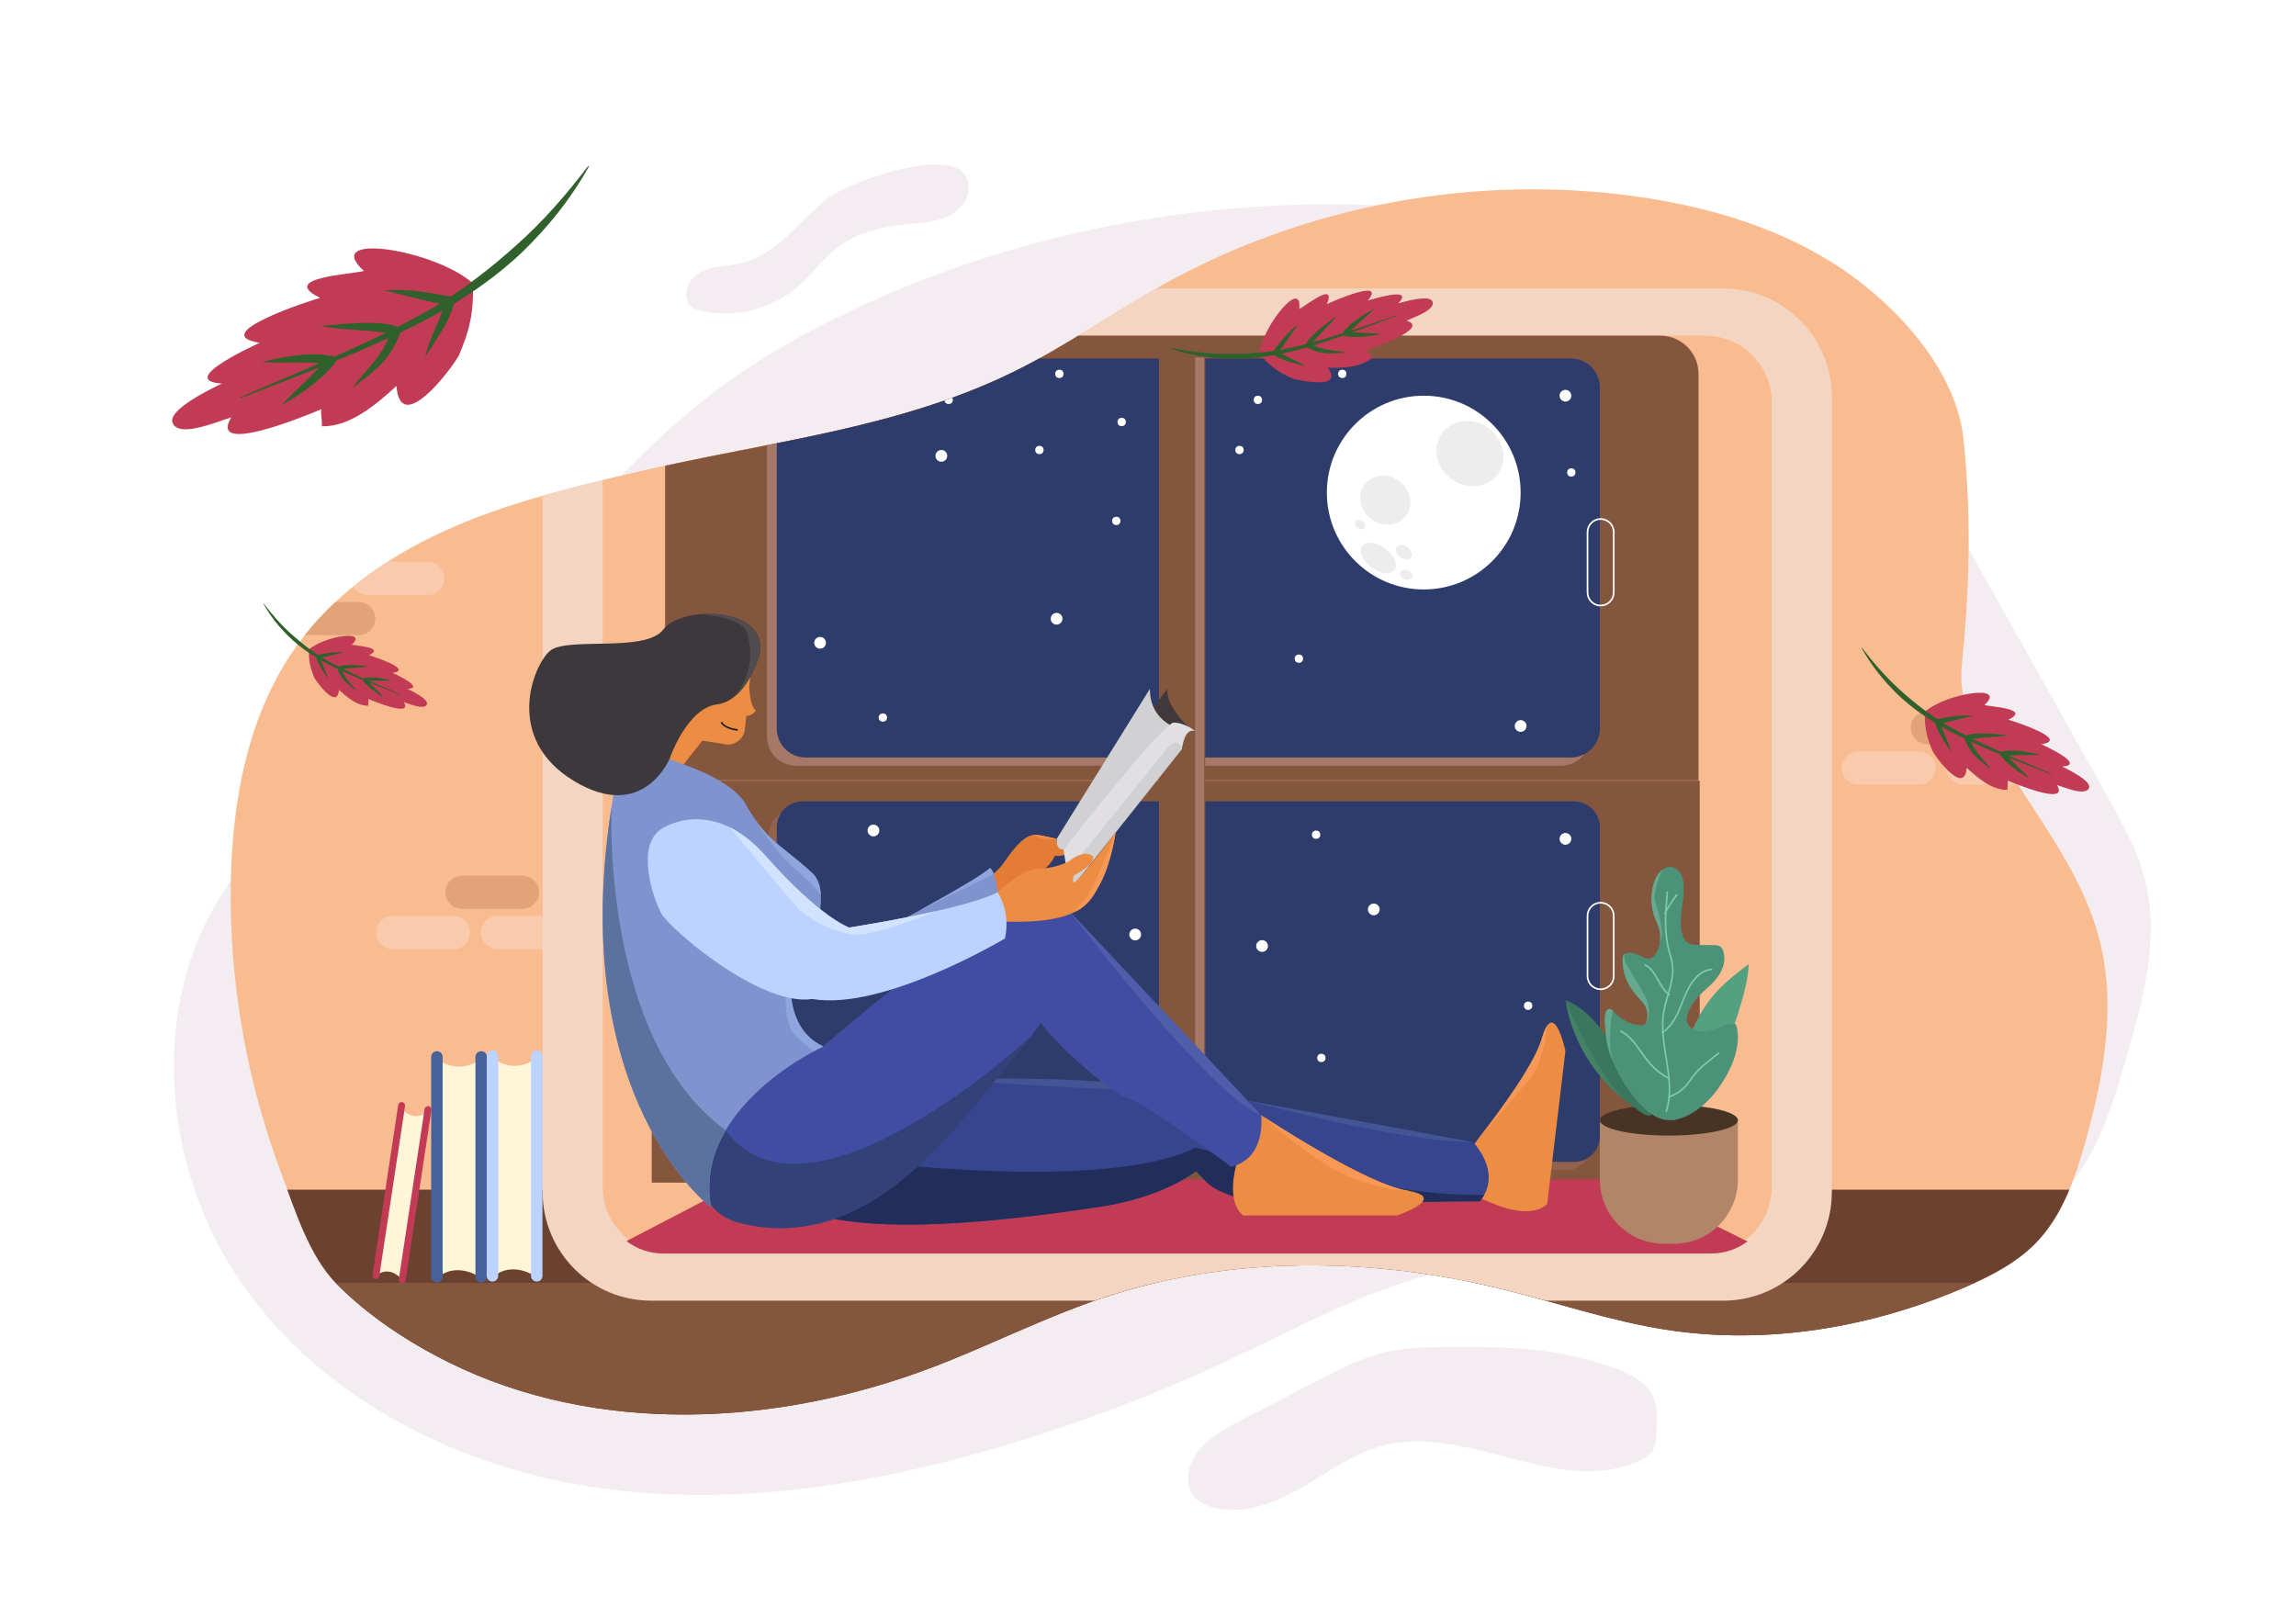 <?xml version="1.0" encoding="utf-8"?>
<!-- Generator: Adobe Illustrator 16.0.0, SVG Export Plug-In . SVG Version: 6.00 Build 0)  -->
<!DOCTYPE svg PUBLIC "-//W3C//DTD SVG 1.1//EN" "http://www.w3.org/Graphics/SVG/1.1/DTD/svg11.dtd">
<svg version="1.1" xmlns="http://www.w3.org/2000/svg" xmlns:xlink="http://www.w3.org/1999/xlink" x="0px" y="0px" width="1400px"
	 height="980px" viewBox="0 0 1400 980" enable-background="new 0 0 1400 980" xml:space="preserve">
<g id="BACKGROUND">
	<rect y="0" fill="#FFFFFF" width="1400" height="980"/>
</g>
<g id="OBJECTS">
	<g>
		<path fill="#F3EDF1" d="M530.509,184.11c-38.105,17.141-74.806,37.905-107.115,64.4c-20.092,16.477-38.35,35.05-56.563,53.583
			c-60.809,61.875-121.618,123.749-182.427,185.623c-17.285,17.588-34.693,35.328-48.147,55.994
			C90.358,614.215,99.012,712.125,146.6,781.502s128.348,111.495,211.415,124.826c83.066,13.332,168.458,0.307,249.231-23.22
			c48.533-14.137,95.964-32.051,141.724-53.527c42.921-20.146,84.93-43.623,131.123-54.313
			c49.531-11.464,101.104-7.599,151.938-6.667c39.308,0.72,78.647-0.356,117.857-3.225c36.321-2.657,75.107-7.949,102.24-32.242
			c24.567-21.994,34.86-55.378,44.095-87.032c10.222-35.035,20.518-71.99,12.166-107.518c-4.546-19.336-14.376-36.952-24.092-54.277
			c-43.87-78.237-87.74-156.473-131.611-234.71c-22.141-39.484-46.33-75.242-92.354-87.833
			c-34.818-9.525-72.61-15.39-108.103-22.762c-90.224-18.742-184.197-19.145-274.624-1.477
			C627.019,147.407,577.523,162.962,530.509,184.11z"/>
		<g>
			<defs>
				<path id="SVGID_1_" d="M1279.672,571.155c-9.224-34.009-30.172-63.047-48.89-92.332c-18.256-28.561-38.216-38.032-34.357-75.56
					c4.713-45.839,5.592-89.903,0.837-135.529c-4.333-41.565-40.057-80.518-73.007-102.993
					c-37.107-25.312-81.357-38.5-125.83-44.814c-98.681-14.012-201.77,5.062-288.904,53.453
					c-31.065,17.253-60.129,38.087-92.061,53.68c-70.425,34.389-148.438,42.223-223.836,59.639
					c-39.318,9.082-78.88,18.243-115.967,34.147s-71.949,39.094-95.768,71.668c-30.365,41.527-40.353,94.747-41.185,146.185
					c-0.97,59.996,9.562,120.129,30.62,176.306c8.453,22.549,17.042,50.941,34.042,68.092
					c19.176,19.346,43.778,35.572,68.089,47.621c90.751,44.974,200.622,39.076,295.27,3.017
					c34.94-13.312,68.383-30.481,103.857-42.298c77.793-25.913,163.048-24.904,242.704-5.454
					c33.581,8.2,66.454,19.602,100.612,24.909c61.698,9.588,125.696-1.36,182.972-26.221c15.587-6.766,31.047-14.769,42.83-27.011
					c15.793-16.408,23.512-38.816,29.707-60.731C1282.98,655.987,1290.808,612.217,1279.672,571.155z"/>
			</defs>
			<clipPath id="SVGID_2_">
				<use xlink:href="#SVGID_1_"  overflow="visible"/>
			</clipPath>
			<rect x="65.055" y="45.968" clip-path="url(#SVGID_2_)" fill="#F9BC90" width="1271.197" height="890.588"/>
			<rect x="141.28" y="725.483" clip-path="url(#SVGID_2_)" fill="#6B412F" width="1132.969" height="207.498"/>
			<rect x="141.28" y="782.335" clip-path="url(#SVGID_2_)" fill="#84563D" width="1132.969" height="150.646"/>
			<g clip-path="url(#SVGID_2_)">
				<g>
					<path fill="#F9CBAC" d="M303.384,558.565h36.92c5.56,0,10.109,4.55,10.109,10.109l0,0c0,5.56-4.549,10.109-10.109,10.109
						h-36.92c-5.56,0-10.109-4.55-10.109-10.109l0,0C293.274,563.115,297.824,558.565,303.384,558.565z"/>
					<g>
						<path fill="#E2A379" d="M281.678,534.047h36.921c5.56,0,10.109,4.549,10.109,10.109l0,0c0,5.56-4.549,10.109-10.109,10.109
							h-36.921c-5.56,0-10.109-4.55-10.109-10.109l0,0C271.569,538.596,276.118,534.047,281.678,534.047z"/>
					</g>
					<path fill="#F9CBAC" d="M239.522,558.565h36.92c5.561,0,10.109,4.55,10.109,10.109l0,0c0,5.56-4.549,10.109-10.109,10.109
						h-36.92c-5.56,0-10.109-4.55-10.109-10.109l0,0C229.414,563.115,233.962,558.565,239.522,558.565z"/>
				</g>
			</g>
			<path clip-path="url(#SVGID_2_)" fill="#F4D5C1" d="M1050.794,793.181H397.04c-36.545,0-66.171-29.626-66.171-66.171V242.09
				c0-36.545,29.626-66.171,66.171-66.171h653.754c36.546,0,66.171,29.626,66.171,66.171V727.01
				C1116.965,763.555,1087.34,793.181,1050.794,793.181z"/>
			<path clip-path="url(#SVGID_2_)" fill="#F9BC90" d="M1039.674,764.427H408.159c-22.462,0-40.672-18.21-40.672-40.672V245.346
				c0-22.463,18.209-40.672,40.672-40.672h631.515c22.463,0,40.672,18.209,40.672,40.672v478.409
				C1080.346,746.217,1062.137,764.427,1039.674,764.427z"/>
			<path clip-path="url(#SVGID_2_)" fill="#84563D" d="M1035.705,475.905H405.554V228.09c0-12.932,10.484-23.416,23.417-23.416
				h583.318c12.933,0,23.416,10.484,23.416,23.416V475.905z"/>
			<path clip-path="url(#SVGID_2_)" fill="#A57868" d="M951.844,466.964H485.342c-9.769,0-17.688-7.919-17.688-17.688V241.303
				c0-9.769,7.919-17.688,17.688-17.688h466.501c9.769,0,17.688,7.919,17.688,17.688v207.974
				C969.531,459.045,961.612,466.964,951.844,466.964z"/>
			<path clip-path="url(#SVGID_2_)" fill="#2E3C6B" d="M957.844,461.964H491.342c-9.769,0-17.688-7.919-17.688-17.688V236.303
				c0-9.769,7.919-17.688,17.688-17.688h466.501c9.769,0,17.688,7.919,17.688,17.688v207.974
				C975.531,454.045,967.612,461.964,957.844,461.964z"/>
			<rect x="397.382" y="476.084" clip-path="url(#SVGID_2_)" fill="#84563D" width="639.031" height="245.117"/>
			<path clip-path="url(#SVGID_2_)" fill="#93624D" d="M954.703,713.603h-470.22c-8.742,0-15.829-7.087-15.829-15.828V509.512
				c0-8.742,7.087-15.829,15.829-15.829h470.22c8.741,0,15.828,7.087,15.828,15.829v188.263
				C970.531,706.516,963.444,713.603,954.703,713.603z"/>
			<path clip-path="url(#SVGID_2_)" fill="#2E3C6B" d="M959.703,708.603h-470.22c-8.742,0-15.829-7.087-15.829-15.828V504.512
				c0-8.742,7.087-15.829,15.829-15.829h470.22c8.741,0,15.828,7.087,15.828,15.829v188.263
				C975.531,701.516,968.444,708.603,959.703,708.603z"/>
			<rect x="706.695" y="218" clip-path="url(#SVGID_2_)" fill="#84563D" width="28.224" height="479"/>
			<rect x="728.717" y="218" clip-path="url(#SVGID_2_)" fill="#A57868" width="5.527" height="479"/>
			<path clip-path="url(#SVGID_2_)" fill="#C13B54" d="M989.396,719.255H454.162l-72.142,37.598
				c6.213,4.748,13.974,7.574,22.397,7.574h638.999c8.297,0,15.954-2.737,22.12-7.355L989.396,719.255z"/>
			<polygon clip-path="url(#SVGID_2_)" fill="#ED8D43" points="435.187,442.881 414.269,469.42 397.192,456.218 405.812,437.587 			
				"/>
			<path clip-path="url(#SVGID_2_)" fill="#ED8D43" d="M440.604,453.562l-34.885-5.359l14.088-61.13l28.634,7.537
				c6.925,1.823,11.062,8.915,9.239,15.839l-3.458,34.132C453.55,451.211,446.963,455.556,440.604,453.562z"/>
			<path clip-path="url(#SVGID_2_)" fill="#ED8D43" d="M456.883,418.321c0,0,0.014,11.833,3.988,14.979c0,0-2.586,4.122-7.432,3.147
				"/>
			<path clip-path="url(#SVGID_2_)" fill="#ED8D43" d="M883.994,716.041c0,0,48.935-57.561,56.228-82.904
				c7.292-25.344,14.309,7.805,14.309,7.805l-11.12,93.165c0,0-7.254,9.697-30.867,0.683
				C888.929,725.774,885.295,720.464,883.994,716.041z"/>
			<path clip-path="url(#SVGID_2_)" fill="#F79857" d="M943.33,625.566c-1.018,1.497-2.061,3.927-3.108,7.57
				c-4.561,15.847-25.399,44.289-40.379,63.38l0,0c0,0,21.824-25.85,31.944-37.184C941.907,648,943.33,625.566,943.33,625.566z"/>
			<path clip-path="url(#SVGID_2_)" fill="#36458E" d="M578.712,658.129c0,0,139.619-4.584,161.877,16.946
				c22.257,21.53-16.2,52.473-68.086,60.547c-231.318,35.994-200.405-26.4-200.405-26.4s-23.718-18.812,8.932-50.727
				C513.681,626.581,578.712,658.129,578.712,658.129z"/>
			<path clip-path="url(#SVGID_2_)" fill="#445596" d="M583.029,658.014c-0.462,0.213-0.923,0.428-1.363,0.653
				c0,0,103.115,7.376,128.891,6.021c0.776-0.041,1.417-0.104,1.939-0.183C671.106,656.534,601.007,657.589,583.029,658.014z"/>
			<path clip-path="url(#SVGID_2_)" fill="#36458E" d="M725.424,664.688l172.824,31.827c0,0,18.354,18.811,4.033,36.115
				c0,0-67.072-0.242-75.461,3.678c-8.39,3.919-74.946,0.291-90.788-15.107C720.189,705.804,698.824,676.314,725.424,664.688z"/>
			<path clip-path="url(#SVGID_2_)" fill="#212D5B" d="M826.82,736.309c8.389-3.92,75.461-3.678,75.461-3.678
				c1.089-1.315,1.968-2.641,2.702-3.965c-0.648-0.009-1.3-0.016-1.983,0.001C846.333,730,729,700,729,700
				c-2.484,1.211-5.149,2.329-7.971,3.361c4.424,6.683,9.989,12.967,15.003,17.84C751.874,736.6,818.431,740.228,826.82,736.309z"/>
			<path clip-path="url(#SVGID_2_)" fill="#212D5B" d="M741.416,703.052C733.607,701.178,729,700,729,700
				c-53.333,26-189.333,9.333-189.333,9.333s-28.492,12.214-47.461,29.534c24.365,9.162,75.333,13.088,180.298-3.245
				C703.859,730.742,730.305,717.51,741.416,703.052z"/>
			<path clip-path="url(#SVGID_2_)" fill="#445596" d="M760.619,671.17L760.619,671.17c0,0,94.211,25.528,137.629,25.346
				L760.619,671.17z"/>
			<path clip-path="url(#SVGID_2_)" fill="#414DA3" d="M502.029,638.141c0,0,104.713-92.465,135.585-90.043
				c30.872,2.421,19.976,49.939-13.923,90.043c-33.898,40.104-88.353,125.942-168.887,108.506
				c-4.514-0.978-33.142-4.994-27.846-46.005C432.807,655.359,502.029,638.141,502.029,638.141z"/>
			<path clip-path="url(#SVGID_2_)" fill="#324177" d="M623.692,638.141c1.7-2.011,3.338-4.04,4.919-6.081l0,0
				c0,0-135.926,125.844-186.102,57.226c-2.564-3.508-5.13-6.625-7.684-9.414c-4.026,6.144-6.869,13.048-7.866,20.771
				c-5.296,41.011,23.332,45.027,27.845,46.005C535.339,764.083,589.793,678.244,623.692,638.141z"/>
			<path clip-path="url(#SVGID_2_)" fill="#ED8D43" d="M768.972,680.06c0,0,62.955,41.769,88.983,46.006
				c26.029,4.237-6.053,15.133-6.053,15.133h-93.826c0,0-10.489-6.053-4.337-30.569C759.892,686.113,764.734,681.876,768.972,680.06
				z"/>
			<path clip-path="url(#SVGID_2_)" fill="#414DA3" d="M648.646,551.984L768.972,680.06c0,0,3.632,26.029-18.16,31.478
				c0,0-53.874-39.952-62.954-41.768c-9.08-1.816-60.533-44.189-64.166-65.981C620.06,581.996,620.332,545.581,648.646,551.984z"/>
			<path clip-path="url(#SVGID_2_)" fill="#4F5EAA" d="M768.972,680.06L652.143,555.706
				C652.158,555.726,738.613,669.121,768.972,680.06z"/>
			<path clip-path="url(#SVGID_2_)" fill="none" stroke="#231F20" stroke-miterlimit="10" d="M449.833,445.104
				c0,0-7.831-0.561-10.032-4.742"/>
			<path clip-path="url(#SVGID_2_)" fill="#E57C35" d="M603.414,534.843c0,0,5.145-3.997,7.869-7.629s12.107-19.068,20.582-18.16
				s17.641,5.146,23.954,2.118c0,0,0.472,11.829-12.649,10.758c0,0-2.527,8.008-16.45,14.364
				c-13.922,6.355-25.424,14.946-25.424,14.946L603.414,534.843z"/>
			<path clip-path="url(#SVGID_2_)" fill="#EF8C48" d="M644.349,511.528c0.001,0,0.002,0,0.004-0.001
				c-4.053-0.798-8.353-2.03-12.488-2.474c-0.538-0.058-1.079-0.048-1.622,0.019C630.879,509.546,635.823,512.952,644.349,511.528z"
				/>
			<path clip-path="url(#SVGID_2_)" fill="#7F93CE" d="M379.895,455.633c0,0,62.198,12.258,74.91,34.958
				c12.712,22.7,19.757,22.997,40.406,41.769c14.429,13.117-4.086,55.842-9.08,56.749c-4.994,0.908-9.516,37.683,15.899,49.032
				c0,0-79.913,36.472-68.412,98.215C433.618,736.355,333.133,661.295,379.895,455.633z"/>
			<path clip-path="url(#SVGID_2_)" fill="#5C729E" d="M372.884,492.116c-27.762,178.125,60.734,244.239,60.734,244.239
				c-3.336-17.909,1.027-33.688,8.892-47.07C366.525,633.797,372.83,493.288,372.884,492.116z"/>
			<path clip-path="url(#SVGID_2_)" fill="#8EA5DD" d="M485,530.128c15.293,13.396,15.564,16.195,15.566,16.21
				c-0.256-5.74-1.809-10.755-5.355-13.979c-19.341-17.584-26.748-18.958-38.055-37.718l0,0
				C457.155,494.642,469.667,516.695,485,530.128z"/>
			<path clip-path="url(#SVGID_2_)" fill="#8EA5DD" d="M482.558,598.026l-1.892-2.032c0,0-5.567,24.964,4.333,35.395
				c4.996,5.263,8.85,8.082,11.446,9.588c3.473-1.871,5.583-2.836,5.583-2.836C484.268,630.209,481.134,609.873,482.558,598.026z"/>
			<path clip-path="url(#SVGID_2_)" fill="#7F93CE" d="M533.195,569.89c0,0,60.836-31.78,70.521-40.558
				c0,0,5.145,4.168,4.842,21.908C608.559,551.24,553.474,568.981,533.195,569.89z"/>
			<path clip-path="url(#SVGID_2_)" fill="#41383B" d="M724.343,443.034c0,0-13.482-12.437-12.575-22.997l-65.375,88.979
				c0,0-6.374,4.261,2.119,9.118L724.343,443.034z"/>
			<path clip-path="url(#SVGID_2_)" fill="#D1D1D3" d="M721.807,445.545c0,0-20.935-4.052-20.632-25.508l-56.827,91.491
				c0,0-0.983,6.594,4.163,6.605L721.807,445.545z"/>
			<path clip-path="url(#SVGID_2_)" fill="#E1DFE2" d="M720.848,455.633c0,0,1.514-11.956,7.869-9.837c0,0-6.355-5.146-13.015-5.146
				c-6.658,0-67.191,77.483-67.191,77.483l3.632,23.91L720.848,455.633z"/>
			<path clip-path="url(#SVGID_2_)" fill="#D1D1D3" d="M653.312,528.597l59.322-73.547c0,0,5.751-6.053,8.172,1.665l-68.705,86.411
				L653.312,528.597z"/>
			<g clip-path="url(#SVGID_2_)">
				<path fill="#B28568" d="M1020.673,758.492h-6.142c-21.539,0-39-17.461-39-39v-36.364h84.142v36.364
					C1059.673,741.031,1042.212,758.492,1020.673,758.492z"/>
				<ellipse fill="#473425" cx="1017.602" cy="683.128" rx="42.071" ry="9.383"/>
				<path fill="#55A081" d="M1026.654,642.556c4.053-13.747,10.314-27.066,19.959-37.668c5.822-6.401,12.748-11.683,19.633-16.927
					c-0.229,7.916-2.185,15.676-4.398,23.278c-4.046,13.895-8.99,27.527-14.793,40.784c-1.167,2.664-2.374,5.325-3.951,7.769
					c-1.617,2.505-3.602,4.748-5.578,6.98c-2.15,2.43-4.301,4.859-6.451,7.289c-2.202,2.487-6.62,8.605-10.216,9.052
					c-3.5,0.435-0.737-8.593-0.308-11.421C1022.042,661.878,1023.844,652.087,1026.654,642.556z"/>
				<path fill="#39775E" d="M1004.788,672.932c-5.754-11.12-12.589-21.639-19.411-32.137c-8.069-12.417-17.025-25.573-30.847-30.891
					c0.332,1.743,0.663,3.486,1.042,5.22c5.267,24.091,20.146,45.851,40.423,59.824c2.363,1.629,5.941,4.82,8.774,5.371
					C1009.341,681.209,1006.038,675.346,1004.788,672.932z"/>
				<path fill="#4C9278" d="M984.102,648.721c-1.655-3.74-3.171-7.737-4.073-12.182c-0.74-3.646-1.05-7.506-1.356-11.335
					c-0.289-3.62-0.216-8.363,1.769-9.617c1.405-0.888,2.889,0.66,4.173,1.986c4.809,4.969,10.404,7.633,16.007,7.619
					c0.876-0.002,1.794-0.088,2.55-0.856c1.593-1.619,1.781-5.715,0.898-8.52c-0.884-2.806-2.511-4.628-4.064-6.355
					c-2.607-2.9-5.223-5.918-7.271-9.942c-2.049-4.023-3.499-9.225-3.346-14.579c0.027-0.98,0.134-2.043,0.555-2.701
					c0.329-0.514,0.789-0.681,1.227-0.8c2.264-0.616,4.595-0.475,6.828,0.413c2.638,1.049,5.23,3.143,7.922,2.644
					c4.324-0.801,7.515-9.467,6.104-16.582c-0.765-3.858-2.551-6.826-3.688-10.401c-2.178-6.85-1.652-15.979,1.264-21.952
					c2.916-5.973,8.032-8.397,12.303-5.832c0.906,0.545,1.781,1.302,2.506,2.393c3.112,4.688,2.405,13.22,1.39,20.138
					c-1.016,6.919-1.846,15.351,1.148,20.264c2.101,3.445,5.296,3.685,8.19,3.725c3.361,0.046,6.723,0.092,10.085,0.138
					c1.595,0.022,3.313,0.113,4.584,1.783c1.454,1.911,1.902,5.524,1.443,8.581c-0.458,3.058-1.671,5.619-3.03,7.729
					c-5.85,9.093-14.907,11.874-19.011,23.48c-0.558,1.577-1.009,3.521-0.608,5.236c0.281,1.205,0.927,2.03,1.576,2.683
					c3.961,3.979,8.876,3.748,13.385,2.348c4.509-1.401,8.948-3.856,13.528-3.941c0.41-0.008,0.844,0.015,1.192,0.39
					c0.363,0.392,0.567,1.098,0.726,1.786c2.091,9.105-1.065,19.261-4.802,26.624c-7.052,13.899-16.684,23.705-27.056,28.063
					c-11.152,4.686-19.475,0.934-29-9.885C992.784,665.171,988.002,657.535,984.102,648.721z"/>
				<path fill="none" stroke="#79CCAA" stroke-linecap="round" stroke-linejoin="round" stroke-miterlimit="10" d="M1016.63,544.148
					c-1.032,11.902-2.042,24.09,1.034,35.633c0.678,2.545,1.553,5.044,1.979,7.643c1.667,10.169-3.638,20.061-5.248,30.238
					c-3.151,19.916,7.898,40.823,1.632,59.988"/>
				<path fill="none" stroke="#79CCAA" stroke-linecap="round" stroke-linejoin="round" stroke-miterlimit="10" d="
					M1022.368,545.693c-2.69,3.541-5.091,7.303-7.17,11.235"/>
				<path fill="none" stroke="#79CCAA" stroke-linecap="round" stroke-linejoin="round" stroke-miterlimit="10" d="M1003.229,588.42
					c6.979,3.652,8.181,13.665,14.647,18.163"/>
				<path fill="none" stroke="#79CCAA" stroke-linecap="round" stroke-linejoin="round" stroke-miterlimit="10" d="
					M1043.663,591.181c-2.452,0.126-4.791,1.169-6.784,2.603c-5.877,4.224-8.721,11.39-11.369,18.125
					c-2.648,6.736-5.743,13.861-11.856,17.734"/>
				<path fill="none" stroke="#79CCAA" stroke-linecap="round" stroke-linejoin="round" stroke-miterlimit="10" d="M988.396,628.891
					c8.135,4.302,12.094,13.572,18.279,20.387c3.053,3.363,6.717,6.171,10.759,8.245"/>
				<path fill="none" stroke="#79CCAA" stroke-linecap="round" stroke-linejoin="round" stroke-miterlimit="10" d="
					M1047.938,642.261c-1.845,1.466-3.689,2.932-5.534,4.397c-2.818,2.239-5.653,4.495-8.021,7.205
					c-3.159,3.615-5.473,8.019-9.228,11.009c-2.264,1.803-4.939,2.997-7.583,4.172"/>
				<g>
					<path fill="#65AA8E" d="M1009.598,535.56c-2.916,5.974-3.441,15.103-1.264,21.952c1.137,3.575,2.923,6.543,3.688,10.401
						c0.434,2.191,0.429,4.528,0.092,6.738c3.25-4.95-0.497-17.094-2.614-24.149c-2.25-7.499,4.316-20.204,4.316-20.204l0,0
						C1012.198,531.463,1010.731,533.239,1009.598,535.56z"/>
					<path fill="#65AA8E" d="M1005,612c-0.75-3.75-10-18-13-23.58c-1.456-2.707-1.729-4.883-1.517-6.707
						c-0.198,0.119-0.386,0.281-0.542,0.525c-0.421,0.658-0.527,1.721-0.555,2.701c-0.153,5.354,1.297,10.556,3.346,14.579
						c2.049,4.024,4.664,7.042,7.271,9.942c1.553,1.728,3.181,3.55,4.064,6.355c0.883,2.805,0.693,6.899-0.898,8.52
						C1005.721,623.479,1005.75,615.75,1005,612z"/>
					<path fill="#65AA8E" d="M983.373,616.357c-0.954-0.835-1.962-1.384-2.933-0.771c-1.984,1.254-2.058,5.997-1.769,9.617
						c0.307,3.829,0.616,7.688,1.356,11.335c0.827,4.07,2.169,7.763,3.661,11.229C980.104,638.029,982.144,622.989,983.373,616.357z
						"/>
				</g>
				<path fill="#438267" d="M955.572,615.124c4.949,22.64,18.391,43.218,36.821,57.213c-15.017-11.828-34.747-54.562-37.528-60.694
					C955.09,612.805,955.319,613.967,955.572,615.124z"/>
			</g>
			<path clip-path="url(#SVGID_2_)" fill="#3D383C" d="M463.156,399.192c0,0-7.577,28.037-25.937,30.372
				c-18.36,2.334-28.743,32.705-28.743,32.705s-15.943,39.827-58.609,13.923c-42.666-25.904-24.875-70.161-14.653-79.175
				s58.684,1.352,69.351-13.245C415.233,369.174,469.296,369.492,463.156,399.192z"/>
			<path clip-path="url(#SVGID_2_)" fill="#4F4B4E" d="M463.156,399.192c4.035-19.52-17.933-26.347-36.497-24.591
				c0.029,0.001,27.091,1.3,29.34,12.471c2.25,11.176,2.979,22.778-7.379,37.097C458.775,415.37,463.156,399.192,463.156,399.192z"
				/>
			<path clip-path="url(#SVGID_2_)" fill="#ED8D43" d="M608.256,544.163c0,0,15.436-14.528,25.424-14.528
				c9.988,0,17.857-4.237,17.857-4.237s9.08-7.566,14.226-3.632c0,0,5.292,3.154-11.096,12.234c0,0-1.508,5.637,1.151,3.504
				c4.829-3.872,24.473-29.964,24.473-29.964s-2.724,18.766-9.382,31.175s-12.107,24.818-59.625,23.306
				C611.283,562.021,601.9,553.243,608.256,544.163z"/>
			<path clip-path="url(#SVGID_2_)" fill="#F79857" d="M660.667,549.611c-2.511,2.004-4.251,4.479-5.409,6.581
				c9.013-4.498,12.167-10.987,15.65-17.478c6.659-12.409,9.383-31.175,9.383-31.175S666.167,545.222,660.667,549.611z"/>
			<path clip-path="url(#SVGID_2_)" fill="none" d="M348.062,92.864c26.457-17.097,60.362-22.475,92.089-18.995
				c38.89,4.265,75.431,20.219,110.885,36.759c15.52,7.24,31.13,14.688,47.839,18.441c39.043,8.771,78.298-3.764,113.382-20.475
				c29.978-14.279,56.146-24.095,87.925-33.557c60.022-17.872,134.848-31.143,189.125,9.133
				c17.034,12.641,27.146,32.96,44.274,45.474c41.646,30.424,102.483,2.739,150.901,20.507
				c27.578,10.121,48.526,35.101,56.438,63.392c14.457,51.699-20.018,99.09-34.042,146.698
				c-14.989,50.88-31.362,110.783-1.495,159.699c21.661,35.478,64.16,56.353,79.536,94.973
				c11.919,29.938,3.286,66.879-20.668,88.435c-24.435,21.988-61.232,27.869-82.511,52.926
				c-18.233,21.472-20.892,52.233-35.846,76.105c-19.295,30.803-51.284,35.141-83.439,45.469
				c-40.088,12.876-82.375,22.559-124.647,16.561c-68.943-9.783-130.311-59.958-199.814-55.691
				c-30.493,1.872-59.182,14.233-88.188,23.824c-42.005,13.89-83.496,17.146-126.599,24.383
				c-15.193,2.551-26.591,9.705-42.136,5.838c-16.77-4.172-29.853-18.064-46.722-22.588c-10.556-2.831-21.707-1.918-32.596-0.985
				c-18.805,1.612-37.61,3.225-56.415,4.836c-36.736,3.149-75.695,5.896-108.565-10.809c-28.625-14.546-48.983-42.886-57.365-73.881
				s-5.527-64.329,4.264-94.909c13.241-41.354,39.002-79.54,41.256-122.904c2.197-42.269-18.418-82.167-40.764-118.112
				c-22.346-35.946-47.53-71.61-56.263-113.024c-8.733-41.414,4.212-91.099,41.875-110.411c13.107-6.721,27.902-9.205,41.97-13.57
				c31.362-9.731,59.582-29.331,79.654-55.319c13.847-17.928,23.95-38.822,39.993-54.816
				C336.497,101.181,342.09,96.724,348.062,92.864z"/>
			<path clip-path="url(#SVGID_2_)" fill="#BCD3FF" d="M608.256,544.163c-21.338,10.896-90.497,21.489-90.497,21.489
				s-17.564-5.91-50.848-43.584s-63.56-16.598-63.56-16.598c-15.739,10.038-5.448,42.021,0,51.707
				c5.448,9.686,60.533,56.901,92.011,52.059c43.281,7.415,117.434-36.926,117.434-36.926
				C616.428,555.513,608.256,544.163,608.256,544.163z"/>
			<path clip-path="url(#SVGID_2_)" fill="#D2E3FF" d="M487.5,554.833c3.5,3.667,21,14.946,35,15.057s48.383-14.284,48.383-14.284
				h-0.001c-25.656,5.839-53.124,10.047-53.124,10.047s-17.564-5.91-50.848-43.584c-7.633-8.64-15.106-14.183-22.094-17.605
				C444.821,504.466,484,551.166,487.5,554.833z"/>
			<path clip-path="url(#SVGID_2_)" fill="none" stroke="#FFFFFF" stroke-miterlimit="10" d="M976,369.302L976,369.302
				c-4.4,0-8-3.6-8-8v-36.8c0-4.4,3.6-8,8-8l0,0c4.4,0,8,3.6,8,8v36.8C984,365.702,980.4,369.302,976,369.302z"/>
			<path clip-path="url(#SVGID_2_)" fill="none" stroke="#FFFFFF" stroke-miterlimit="10" d="M976,603.302L976,603.302
				c-4.4,0-8-3.601-8-8v-36.8c0-4.4,3.6-8,8-8l0,0c4.4,0,8,3.6,8,8v36.8C984,599.701,980.4,603.302,976,603.302z"/>
			<g clip-path="url(#SVGID_2_)">
				<g>
					<path fill="#F9CBAC" d="M197.03,362.829h-36.921c-5.56,0-10.109-4.549-10.109-10.109l0,0c0-5.56,4.549-10.109,10.109-10.109
						h36.921c5.56,0,10.109,4.549,10.109,10.109l0,0C207.139,358.28,202.59,362.829,197.03,362.829z"/>
					<g>
						<path fill="#E2A379" d="M218.735,387.348h-36.92c-5.56,0-10.109-4.549-10.109-10.109l0,0c0-5.56,4.549-10.109,10.109-10.109
							h36.92c5.56,0,10.109,4.549,10.109,10.109l0,0C228.845,382.799,224.295,387.348,218.735,387.348z"/>
					</g>
					<path fill="#F9CBAC" d="M260.891,362.829H223.97c-5.56,0-10.109-4.549-10.109-10.109l0,0c0-5.56,4.549-10.109,10.109-10.109
						h36.921c5.56,0,10.109,4.549,10.109,10.109l0,0C271,358.28,266.451,362.829,260.891,362.829z"/>
				</g>
			</g>
			<g clip-path="url(#SVGID_2_)">
				<g>
					<path fill="#F9CBAC" d="M1196.971,458.234h36.92c5.561,0,10.109,4.549,10.109,10.109l0,0c0,5.56-4.549,10.109-10.109,10.109
						h-36.92c-5.561,0-10.109-4.549-10.109-10.109l0,0C1186.861,462.783,1191.41,458.234,1196.971,458.234z"/>
					<g>
						<path fill="#E2A379" d="M1175.265,433.715h36.921c5.56,0,10.108,4.549,10.108,10.109l0,0c0,5.56-4.549,10.109-10.108,10.109
							h-36.921c-5.561,0-10.109-4.549-10.109-10.109l0,0C1165.155,438.264,1169.704,433.715,1175.265,433.715z"/>
					</g>
					<path fill="#F9CBAC" d="M1133.109,458.234h36.92c5.561,0,10.109,4.549,10.109,10.109l0,0c0,5.56-4.549,10.109-10.109,10.109
						h-36.92c-5.561,0-10.109-4.549-10.109-10.109l0,0C1123,462.783,1127.549,458.234,1133.109,458.234z"/>
				</g>
			</g>
			<g clip-path="url(#SVGID_2_)">
				<g>
					<path fill="#FFF6D9" d="M266.914,646.037c0,0,12,10,26,0v133c0,0-14-10-26,0V646.037z"/>
					<path fill="#47619A" d="M293.414,782.037L293.414,782.037c-1.933,0-3.5-1.567-3.5-3.5v-134c0-1.934,1.567-3.5,3.5-3.5l0,0
						c1.933,0,3.5,1.566,3.5,3.5v134C296.914,780.47,295.346,782.037,293.414,782.037z"/>
					<path fill="#47619A" d="M266.414,782.037L266.414,782.037c-1.933,0-3.5-1.567-3.5-3.5v-134c0-1.934,1.567-3.5,3.5-3.5l0,0
						c1.933,0,3.5,1.566,3.5,3.5v134C269.914,780.47,268.346,782.037,266.414,782.037z"/>
				</g>
				<g>
					<path fill="#FFF6D9" d="M300.781,645.547c0,0,12,10,26,0v133c0,0-14-10-26,0V645.547z"/>
					<path fill="#BCD3FF" d="M327.281,781.547L327.281,781.547c-1.933,0-3.5-1.567-3.5-3.5v-134c0-1.934,1.567-3.5,3.5-3.5l0,0
						c1.933,0,3.5,1.566,3.5,3.5v134C330.781,779.979,329.214,781.547,327.281,781.547z"/>
					<path fill="#BCD3FF" d="M300.281,781.547L300.281,781.547c-1.933,0-3.5-1.567-3.5-3.5v-134c0-1.934,1.567-3.5,3.5-3.5l0,0
						c1.933,0,3.5,1.566,3.5,3.5v134C303.781,779.979,302.214,781.547,300.281,781.547z"/>
				</g>
				<g>
					<path fill="#FFF6D9" d="M244.931,675.973c0,0,5.994,8.74,15.5,2.348l-15.422,101.841c0,0-7.187-8.921-15.5-2.347
						L244.931,675.973z"/>
					<path fill="#C33A56" d="M244.958,782.504L244.958,782.504c-1.152-0.175-1.945-1.25-1.771-2.402l15.718-103.795
						c0.174-1.152,1.25-1.944,2.402-1.771l0,0c1.152,0.175,1.945,1.25,1.771,2.402l-15.718,103.795
						C247.187,781.886,246.111,782.679,244.958,782.504z"/>
					<path fill="#C13B54" d="M228.863,780.066L228.863,780.066c-1.152-0.175-1.945-1.25-1.771-2.402l15.718-103.795
						c0.175-1.152,1.25-1.944,2.403-1.771l0,0c1.152,0.175,1.945,1.25,1.771,2.403l-15.718,103.794
						C231.091,779.448,230.015,780.241,228.863,780.066z"/>
				</g>
			</g>
			<g clip-path="url(#SVGID_2_)">
				<circle fill="#FFFFFF" cx="868.14" cy="300.393" r="59.078"/>
				
					<ellipse transform="matrix(0.803 0.596 -0.596 0.803 341.501 -479.695)" fill="#EDEDED" cx="896.261" cy="276.653" rx="21.096" ry="19.227"/>
				
					<ellipse transform="matrix(0.803 0.596 -0.596 0.803 348.245 -443.321)" fill="#EDEDED" cx="844.609" cy="305.031" rx="15.829" ry="14.425"/>
				
					<ellipse transform="matrix(0.596 -0.803 0.803 0.596 78.08 795.136)" fill="#EDEDED" cx="829.262" cy="319.97" rx="2.467" ry="3.5"/>
				
					<ellipse transform="matrix(0.596 -0.803 0.803 0.596 75.399 823.424)" fill="#EDEDED" cx="856.043" cy="336.778" rx="3.82" ry="5.42"/>
				
					<ellipse transform="matrix(0.349 -0.937 0.937 0.349 229.715 1031.764)" fill="#EDEDED" cx="857.543" cy="350.528" rx="2.775" ry="3.938"/>
				
					<ellipse transform="matrix(0.596 -0.803 0.803 0.596 66.294 812.351)" fill="#EDEDED" cx="840.5" cy="340.29" rx="7.166" ry="12.167"/>
			</g>
			<g clip-path="url(#SVGID_2_)">
				<circle fill="#FFFFFF" cx="500.046" cy="243.861" r="2.546"/>
				<circle fill="#FFFFFF" cx="767" cy="243.861" r="2.546"/>
				<circle fill="#FFFFFF" cx="645.964" cy="228" r="2.546"/>
				<circle fill="#FFFFFF" cx="578.454" cy="243.861" r="2.546"/>
				<circle fill="#FFFFFF" cx="683.949" cy="257.333" r="2.546"/>
				<circle fill="#FFFFFF" cx="633.787" cy="274.417" r="2.546"/>
				<circle fill="#FFFFFF" cx="818.454" cy="228" r="2.546"/>
				<circle fill="#FFFFFF" cx="755.787" cy="274.417" r="2.546"/>
				<circle fill="#FFFFFF" cx="958.114" cy="288.12" r="2.546"/>
				<circle fill="#FFFFFF" cx="680.667" cy="317.667" r="2.546"/>
				<circle fill="#FFFFFF" cx="792" cy="401.667" r="2.546"/>
				<circle fill="#FFFFFF" cx="538.333" cy="437.587" r="2.546"/>
				<circle fill="#FFFFFF" cx="802.5" cy="509.016" r="2.546"/>
				<circle fill="#FFFFFF" cx="931.787" cy="613.333" r="2.546"/>
				<circle fill="#FFFFFF" cx="805.697" cy="645.157" r="2.546"/>
				<circle fill="#FFFFFF" cx="574" cy="278" r="3.583"/>
				<circle fill="#FFFFFF" cx="500.046" cy="392" r="3.583"/>
				<circle fill="#FFFFFF" cx="644.273" cy="377.333" r="3.583"/>
				<circle fill="#FFFFFF" cx="927.218" cy="442.733" r="3.583"/>
				<circle fill="#FFFFFF" cx="954.531" cy="241.314" r="3.583"/>
				<circle fill="#FFFFFF" cx="532.583" cy="506.469" r="3.583"/>
				<circle fill="#FFFFFF" cx="692.198" cy="569.89" r="3.583"/>
				<circle fill="#FFFFFF" cx="954.531" cy="511.562" r="3.583"/>
				<circle fill="#FFFFFF" cx="837.667" cy="554.589" r="3.583"/>
				<circle fill="#FFFFFF" cx="769.546" cy="576.901" r="3.583"/>
			</g>
			<path clip-path="url(#SVGID_2_)" fill="#8EA5DD" d="M603.716,529.332c-5.279,4.784-25.753,16.401-43.29,25.982l45.621-22.189l0,0
				C604.866,530.267,603.716,529.332,603.716,529.332z"/>
			<path clip-path="url(#SVGID_2_)" fill="#F79857" d="M770.57,681.109L770.57,681.109c0,0,33.43,30.558,56.43,38.224
				c23,7.667,32.847,7.074,32.847,7.074l0,0c-0.596-0.118-1.22-0.232-1.892-0.342C834.382,722.228,780.522,687.607,770.57,681.109z"
				/>
		</g>
		<g>
			<path fill="#C13B54" d="M288.372,172.808c-22.794-20.518-93.107-31.856-66.47-7.567c-7.294,2.054-52.476,3.98-26.707,16.389
				c-6.066,1.701-69.74,22.246-36.842,27.408c-6.934,3.261-49.822,23.182-23.145,24.851c-5.731,2.927-33.516,15.982-29.912,24.139
				c3.957,9.373,28.428-1.452,35.719-3.495l0,0c-14.302,23.683,45.573-1.022,54.949-4.972l0,0
				c-0.528,2.766,0.499,6.413,0.307,10.405c17.147,0.408,32.976-13.215,45.5-24.604c2.128,30.854,32.785-9.228,38.016-18.563
				C286.089,201.921,288.884,191.578,288.372,172.808"/>
			<path fill="#30602C" d="M358.982,101.692c-10.516,18.987-24.288,36.198-39.919,51.437c-15.765,15.208-33.871,27.576-52.87,38.376
				c-38.207,20.805-79.095,35.432-119.31,51.184c-0.14,0.053-0.3-0.018-0.354-0.158c-0.057-0.135,0.01-0.294,0.146-0.353
				c39.638-17.228,80.023-33.056,117.396-54.531c18.278-11.076,35.392-24.229,51.237-38.544
				c16.012-14.236,30.092-30.51,43.22-47.716c0.092-0.12,0.264-0.144,0.386-0.054C359.021,101.42,359.046,101.578,358.982,101.692z"
				/>
			<path fill="#30602C" d="M159.598,220.763c3.482-0.904,6.952-1.538,10.442-2.348c3.495-0.665,7.015-1.28,10.586-1.683
				c7.123-0.846,14.481-1.006,21.815,0.364c1.479,0.266,2.466,1.678,2.202,3.155c-0.08,0.446-0.285,0.875-0.54,1.205
				c-4.433,5.644-9.678,10.282-15.177,14.433c-2.739,2.096-5.578,4.03-8.435,5.917c-2.938,1.795-5.759,3.701-8.772,5.406
				c9.121-10.348,20.067-18.782,28.022-29.086l1.665,4.36c-6.606-1.282-13.532-1.417-20.523-1.433l-10.579,0.078
				C166.747,221.013,163.175,221.118,159.598,220.763z"/>
			<path fill="#30602C" d="M195.995,198.714c7.672-0.508,15.238-1.508,22.939-1.697c3.847-0.187,7.709-0.117,11.629,0.054
				c3.93,0.347,7.843,0.606,12.089,2.338c1.325,0.54,1.979,2.032,1.488,3.363l-0.031,0.086c-2.625,7.104-6.567,13.974-11.936,19.414
				c-2.627,2.755-5.532,5.128-8.418,7.417c-2.973,2.206-5.771,4.515-8.625,6.901c1.928-3.193,4.446-5.977,6.799-8.82
				c2.45-2.763,4.854-5.473,7.035-8.276c4.341-5.62,7.616-11.835,9.994-18.526l1.457,3.449c-2.842-1.213-6.654-1.741-10.293-2.124
				c-3.691-0.471-7.471-0.625-11.255-0.947c-3.793-0.25-7.607-0.538-11.432-0.885C203.617,199.961,199.758,199.669,195.995,198.714z
				"/>
			<path fill="#30602C" d="M234.547,177.114c6.817-0.666,13.666-0.245,20.401,0.546c6.746,0.774,13.4,2.022,19.969,3.313
				c1.479,0.282,2.451,1.712,2.168,3.194l-0.048,0.211c-1.685,6.148-4.36,12.164-7.697,17.47c-3.29,5.333-6.64,10.422-10.051,15.729
				c1.368-6.144,3.82-12.035,6.336-17.663c2.504-5.632,4.637-11.13,6.141-16.978l2.12,3.405
				C260.565,183.766,247.766,180.402,234.547,177.114z"/>
		</g>
		<g>
			<path fill="#C13B54" d="M188.362,396.123c8.954-8.06,36.572-12.513,26.109-2.972c2.865,0.807,20.612,1.563,10.49,6.438
				c2.383,0.668,27.394,8.738,14.471,10.766c2.724,1.281,19.57,9.106,9.091,9.761c2.251,1.15,13.165,6.278,11.75,9.482
				c-1.554,3.682-11.167-0.57-14.03-1.373l0,0c5.618,9.302-17.901-0.401-21.583-1.953l0,0c0.208,1.086-0.196,2.519-0.121,4.087
				c-6.735,0.16-12.952-5.191-17.872-9.665c-0.836,12.12-12.878-3.625-14.933-7.292
				C189.259,407.559,188.162,403.496,188.362,396.123"/>
			<path fill="#30602C" d="M160.627,368.189c4.131,7.458,9.541,14.218,15.681,20.204c6.192,5.974,13.304,10.832,20.767,15.074
				c15.007,8.172,31.068,13.917,46.864,20.105c0.055,0.021,0.118-0.007,0.139-0.062c0.022-0.053-0.004-0.116-0.057-0.139
				c-15.569-6.767-31.433-12.984-46.113-21.419c-7.179-4.351-13.901-9.517-20.125-15.14c-6.29-5.592-11.82-11.984-16.977-18.743
				c-0.037-0.047-0.104-0.057-0.152-0.021C160.612,368.083,160.602,368.145,160.627,368.189z"/>
			<path fill="#30602C" d="M238.944,414.959c-1.368-0.355-2.73-0.604-4.102-0.922c-1.373-0.261-2.756-0.502-4.159-0.661
				c-2.797-0.333-5.688-0.395-8.568,0.143c-0.581,0.104-0.969,0.659-0.865,1.239c0.031,0.175,0.111,0.344,0.212,0.473
				c1.741,2.217,3.801,4.039,5.961,5.669c1.076,0.824,2.191,1.583,3.313,2.325c1.154,0.705,2.262,1.454,3.445,2.123
				c-3.583-4.064-7.882-7.377-11.007-11.424l-0.654,1.712c2.595-0.504,5.315-0.557,8.062-0.562l4.156,0.03
				C236.136,415.058,237.539,415.099,238.944,414.959z"/>
			<path fill="#30602C" d="M224.647,406.299c-3.014-0.2-5.985-0.592-9.01-0.667c-1.511-0.074-3.028-0.046-4.568,0.021
				c-1.544,0.136-3.081,0.238-4.749,0.918c-0.521,0.212-0.777,0.798-0.584,1.321l0.012,0.034c1.031,2.791,2.58,5.489,4.688,7.625
				c1.032,1.083,2.173,2.014,3.307,2.914c1.168,0.866,2.267,1.773,3.388,2.71c-0.757-1.254-1.746-2.348-2.67-3.464
				c-0.962-1.085-1.907-2.15-2.763-3.251c-1.706-2.208-2.992-4.649-3.925-7.277l-0.572,1.355c1.116-0.477,2.614-0.684,4.043-0.834
				c1.45-0.185,2.935-0.246,4.421-0.372c1.49-0.098,2.988-0.211,4.491-0.348C221.654,406.789,223.169,406.674,224.647,406.299z"/>
			<path fill="#30602C" d="M209.504,397.814c-2.678-0.262-5.368-0.096-8.013,0.215c-2.65,0.304-5.264,0.794-7.844,1.301
				c-0.581,0.111-0.963,0.673-0.852,1.254l0.019,0.083c0.662,2.415,1.713,4.778,3.023,6.862c1.292,2.095,2.608,4.094,3.948,6.178
				c-0.538-2.413-1.5-4.727-2.489-6.938c-0.984-2.212-1.822-4.372-2.413-6.669l-0.832,1.337
				C199.285,400.427,204.312,399.106,209.504,397.814z"/>
		</g>
		<g>
			<path fill="#C13B54" d="M1173.722,434.092c12.45-11.208,50.857-17.4,36.308-4.133c3.984,1.122,28.664,2.174,14.588,8.952
				c3.313,0.929,38.094,12.151,20.124,14.971c3.788,1.781,27.214,12.663,12.643,13.574c3.13,1.599,18.308,8.73,16.339,13.186
				c-2.161,5.12-15.528-0.793-19.511-1.909l0,0c7.812,12.936-24.894-0.559-30.015-2.716l0,0c0.289,1.51-0.272,3.503-0.168,5.684
				c-9.366,0.222-18.012-7.219-24.854-13.439c-1.162,16.853-17.908-5.041-20.766-10.14
				C1174.969,449.995,1173.442,444.345,1173.722,434.092"/>
			<path fill="#30602C" d="M1135.152,395.247c5.744,10.372,13.267,19.772,21.805,28.096c8.612,8.307,18.502,15.063,28.88,20.962
				c20.869,11.364,43.204,19.354,65.17,27.958c0.076,0.028,0.164-0.01,0.193-0.086c0.031-0.074-0.005-0.161-0.079-0.193
				c-21.651-9.41-43.711-18.056-64.125-29.786c-9.984-6.05-19.332-13.235-27.987-21.054c-8.746-7.776-16.437-16.665-23.607-26.063
				c-0.051-0.065-0.145-0.079-0.211-0.029C1135.131,395.099,1135.117,395.185,1135.152,395.247z"/>
			<path fill="#30602C" d="M1244.062,460.287c-1.902-0.494-3.797-0.84-5.704-1.282c-1.909-0.363-3.832-0.699-5.782-0.919
				c-3.891-0.462-7.91-0.549-11.916,0.199c-0.808,0.145-1.347,0.917-1.203,1.723c0.044,0.244,0.155,0.478,0.295,0.658
				c2.421,3.083,5.286,5.616,8.29,7.883c1.496,1.146,3.047,2.202,4.607,3.232c1.604,0.98,3.146,2.022,4.791,2.953
				c-4.981-5.652-10.961-10.259-15.307-15.887l-0.909,2.382c3.608-0.701,7.392-0.774,11.211-0.783l5.778,0.042
				C1240.156,460.423,1242.107,460.48,1244.062,460.287z"/>
			<path fill="#30602C" d="M1224.18,448.243c-4.19-0.278-8.322-0.824-12.529-0.927c-2.102-0.102-4.211-0.064-6.353,0.029
				c-2.146,0.189-4.284,0.331-6.604,1.277c-0.724,0.295-1.081,1.11-0.812,1.837l0.018,0.047c1.434,3.88,3.587,7.633,6.52,10.604
				c1.435,1.505,3.021,2.801,4.599,4.051c1.623,1.205,3.152,2.466,4.711,3.77c-1.054-1.744-2.429-3.264-3.714-4.818
				c-1.338-1.509-2.651-2.989-3.843-4.521c-2.371-3.07-4.16-6.464-5.459-10.119l-0.796,1.884c1.553-0.663,3.636-0.951,5.623-1.16
				c2.016-0.257,4.081-0.341,6.147-0.517c2.072-0.137,4.156-0.294,6.244-0.483C1220.018,448.924,1222.125,448.765,1224.18,448.243z"
				/>
			<path fill="#30602C" d="M1203.122,436.444c-3.724-0.364-7.465-0.134-11.144,0.299c-3.686,0.422-7.319,1.104-10.907,1.81
				c-0.809,0.154-1.339,0.936-1.185,1.745l0.026,0.115c0.92,3.358,2.381,6.645,4.204,9.542c1.797,2.914,3.627,5.693,5.49,8.592
				c-0.747-3.355-2.087-6.574-3.461-9.647c-1.368-3.077-2.533-6.08-3.354-9.274l-1.158,1.86
				C1188.91,440.078,1195.901,438.241,1203.122,436.444z"/>
		</g>
		<g>
			<path fill="#C13B54" d="M767.85,215.709c1.848-16.65,26.416-46.813,24.37-27.229c3.722-1.812,22.854-17.436,16.849-3.014
				c3.093-1.509,36.532-16.253,24.985-2.199c4.013-1.188,28.746-8.637,18.469,1.733c3.4-0.887,19.479-5.652,20.971-1.016
				c1.79,5.261-12.126,9.733-15.843,11.547l0,0c14.438,4.467-18.964,16.134-24.224,17.929l0,0c1.22,0.936,2.126,2.797,3.653,4.356
				c-6.848,6.394-18.253,6.585-27.499,6.487c10.338,13.361-16.728,8.143-22.252,6.234
				C779.354,226.758,774.458,223.553,767.85,215.709"/>
			<path fill="#30602C" d="M713.213,212.34c11.187,3.927,23.056,5.947,34.968,6.487c11.955,0.479,23.834-1.051,35.509-3.545
				c23.144-5.388,45.138-14.272,67.267-22.451c0.075-0.029,0.115-0.116,0.087-0.193c-0.025-0.076-0.111-0.116-0.188-0.091
				c-22.429,7.368-44.654,15.578-67.701,20.39c-11.48,2.12-23.239,2.968-34.903,2.884c-11.703,0.007-23.358-1.518-34.963-3.77
				c-0.082-0.016-0.16,0.037-0.177,0.118C713.098,212.243,713.145,212.317,713.213,212.34z"/>
			<path fill="#30602C" d="M837.805,188.503c-1.75,0.896-3.396,1.897-5.113,2.835c-1.667,0.998-3.327,2.025-4.931,3.158
				c-3.213,2.242-6.273,4.85-8.768,8.072c-0.507,0.646-0.396,1.581,0.247,2.087c0.195,0.153,0.435,0.253,0.658,0.295
				c3.858,0.693,7.683,0.68,11.434,0.376c1.879-0.139,3.739-0.381,5.591-0.649c1.851-0.334,3.693-0.582,5.542-0.98
				c-7.479-0.909-15.009-0.374-21.996-1.689l0.904,2.384c2.229-2.923,5.006-5.493,7.853-8.039l4.345-3.811
				C834.979,191.202,836.474,189.948,837.805,188.503z"/>
			<path fill="#30602C" d="M814.946,192.728c-3.314,2.579-6.764,4.919-9.975,7.639c-1.638,1.321-3.188,2.752-4.726,4.246
				c-1.478,1.569-2.979,3.096-4.083,5.345c-0.344,0.702-0.069,1.548,0.615,1.913l0.044,0.023c3.651,1.945,7.754,3.316,11.92,3.586
				c2.073,0.17,4.12,0.083,6.129-0.032c2.014-0.18,3.994-0.254,6.025-0.317c-1.947-0.603-3.984-0.824-5.978-1.129
				c-2.003-0.237-3.969-0.47-5.876-0.821c-3.812-0.716-7.405-2.062-10.806-3.929l0.658,1.937c0.719-1.527,2.083-3.127,3.429-4.605
				c1.334-1.532,2.82-2.968,4.248-4.474c1.456-1.48,2.908-2.982,4.342-4.513C812.29,196.004,813.758,194.483,814.946,192.728z"/>
			<path fill="#30602C" d="M791.373,197.917c-3.023,2.205-5.665,4.864-8.125,7.633c-2.472,2.766-4.732,5.692-6.943,8.604
				c-0.501,0.652-0.378,1.588,0.275,2.09l0.096,0.069c2.921,1.896,6.197,3.379,9.485,4.332c3.279,0.981,6.494,1.84,9.813,2.767
				c-2.789-2.01-5.93-3.522-9-4.905c-3.067-1.389-5.935-2.856-8.672-4.696l0.372,2.159
				C783.174,210.081,787.174,204.059,791.373,197.917z"/>
		</g>
		<path fill="#F3EDF1" d="M882.9,821.411c-12.72,0.112-25.557,0.296-37.949,3.17c-14.471,3.355-27.833,10.259-41.021,17.096
			c-15.746,8.164-31.491,16.328-47.237,24.492c-12.947,6.713-27.092,14.813-31.306,28.775c-1.914,6.34-1.206,13.862,3.369,18.651
			c2.512,2.629,5.933,4.211,9.408,5.281c17.808,5.485,37.089-1.297,53.338-10.417c16.25-9.12,31.396-20.763,49.229-26.17
			c52.275-15.853,110.068,32.192,159.505,8.093c3.014-1.469,6.021-3.328,7.708-6.225c1.524-2.619,1.787-5.763,1.94-8.789
			c0.674-13.357,1.815-21.648-7.098-30.714c-8.688-8.836-26.539-13.306-38.119-16.335C938.105,821.372,910.174,821.17,882.9,821.411
			z"/>
		<path fill="#F3EDF1" d="M505.517,120.333c-17.811,13.783-31.512,34.878-53.417,40.113c-8.482,2.027-17.751,1.479-25.407,5.656
			c-7.656,4.176-11.761,16.38-4.587,21.337c1.662,1.148,3.656,1.7,5.626,2.142c20.454,4.597,42.95-1.061,58.796-14.786
			c8.829-7.647,15.612-17.542,24.997-24.498c11.875-8.801,26.922-12.152,41.634-13.565c7.81-0.75,15.83-1.054,23.101-4.003
			s13.8-9.279,14.346-17.105C592.876,83.091,517.535,111.032,505.517,120.333z"/>
	</g>
</g>
</svg>
